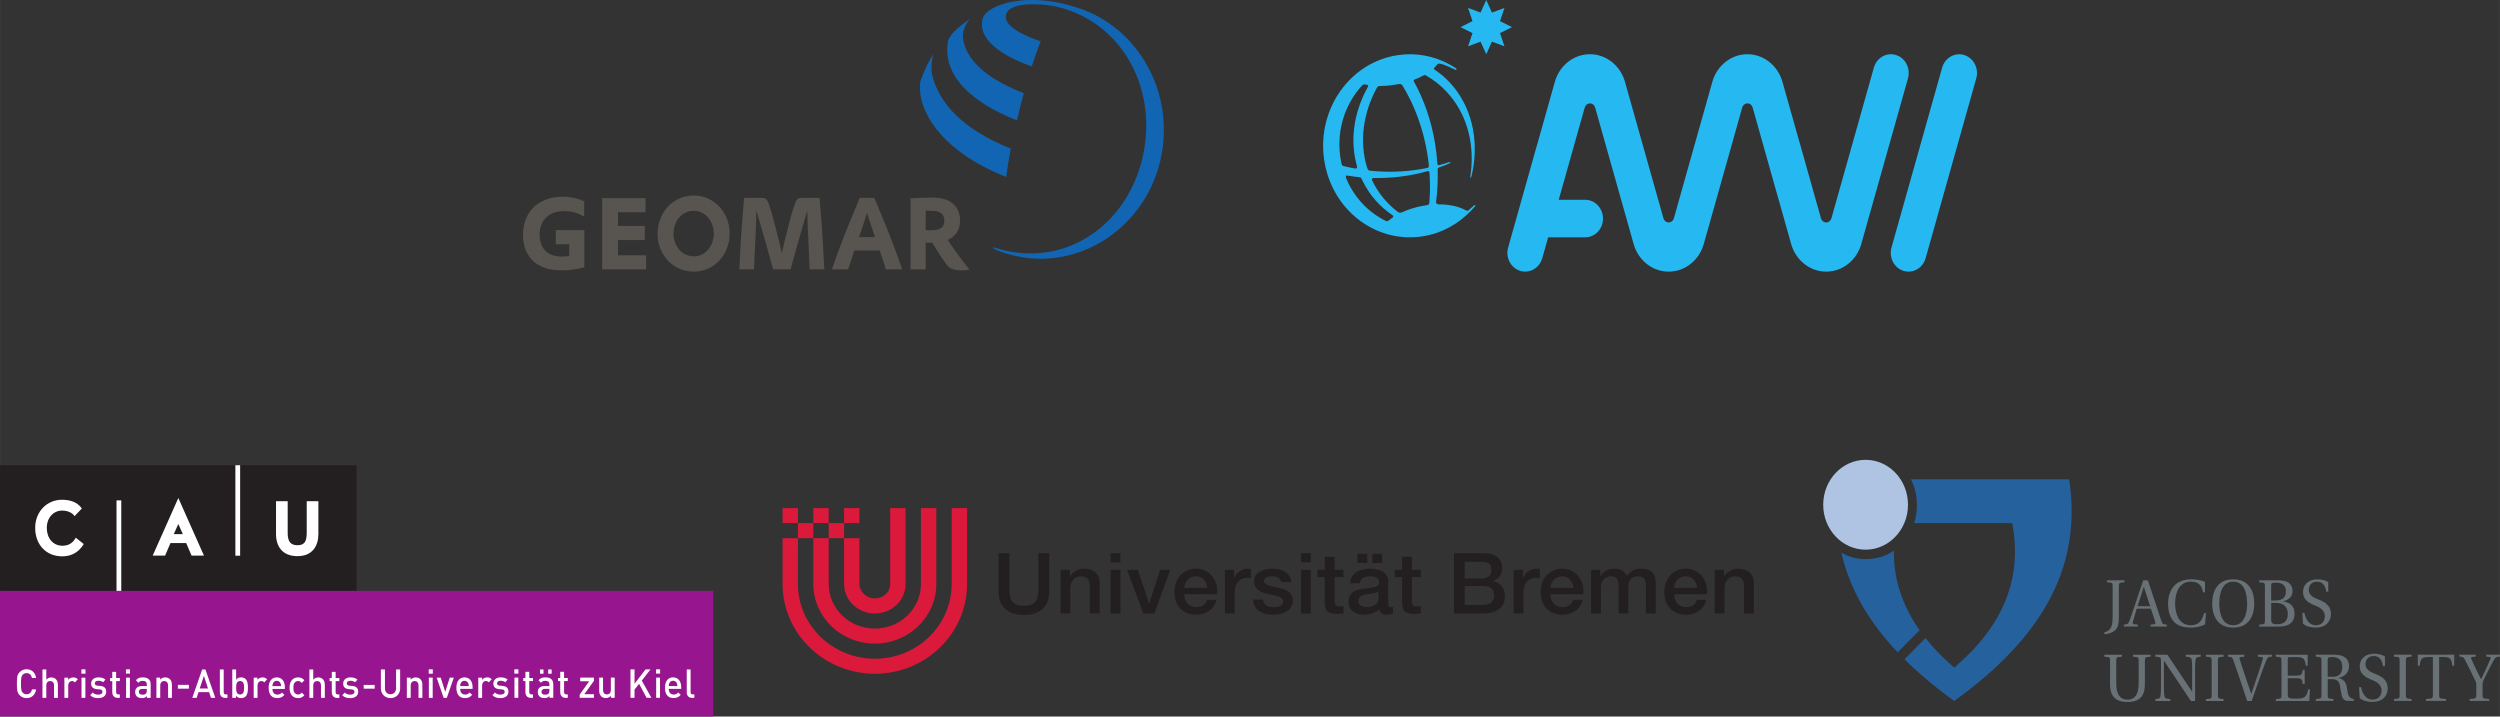 <?xml version="1.0" encoding="UTF-8" standalone="no"?>
<!-- Created with Inkscape (http://www.inkscape.org/) -->

<svg
   xmlns:dc="http://purl.org/dc/elements/1.1/"
   xmlns:cc="http://creativecommons.org/ns#"
   xmlns:rdf="http://www.w3.org/1999/02/22-rdf-syntax-ns#"
   xmlns:svg="http://www.w3.org/2000/svg"
   xmlns="http://www.w3.org/2000/svg"
   xmlns:sodipodi="http://sodipodi.sourceforge.net/DTD/sodipodi-0.dtd"
   xmlns:inkscape="http://www.inkscape.org/namespaces/inkscape"
   width="62.667mm"
   height="17.962mm"
   viewBox="0 0 222.048 63.646"
   id="svg5270"
   version="1.1"
   inkscape:version="0.91 r13725"
   sodipodi:docname="Logo.svg">
  <rect x="0" y="0" width="222.048" height="63.646" fill="#333333" stroke="none"/>
  <defs
     id="defs5272">
    <clipPath
       clipPathUnits="userSpaceOnUse"
       id="clipPath168">
      <path
         d="m 533.156,783.504 48.088,0 0,17.208 -48.088,0 0,-17.208 z"
         id="path170"
         inkscape:connector-curvature="0" />
    </clipPath>
    <clipPath
       clipPathUnits="userSpaceOnUse"
       id="clipPath150">
      <path
         d="m 403.606,782.468 50.681,0 0,17.861 -50.681,0 0,-17.861 z"
         id="path152"
         inkscape:connector-curvature="0" />
    </clipPath>
    <clipPath
       clipPathUnits="userSpaceOnUse"
       id="clipPath136">
      <path
         d="m 0,0 595.276,0 0,841.89 L 0,841.89 0,0 Z"
         id="path138"
         inkscape:connector-curvature="0" />
    </clipPath>
    <clipPath
       clipPathUnits="userSpaceOnUse"
       id="clipPath78">
      <path
         d="m 459.211,785.512 69.02,0 0,11.775 -69.02,0 0,-11.775 z"
         id="path80"
         inkscape:connector-curvature="0" />
    </clipPath>
    <clipPath
       clipPathUnits="userSpaceOnUse"
       id="clipPath52">
      <path
         d="m 440.768,814.084 45.539,0 0,19.301 -45.539,0 0,-19.301 z"
         id="path54"
         inkscape:connector-curvature="0" />
    </clipPath>
    <clipPath
       clipPathUnits="userSpaceOnUse"
       id="clipPath42">
      <path
         d="m 497.622,814.084 46.461,0 0,19.301 -46.461,0 0,-19.301 z"
         id="path44"
         inkscape:connector-curvature="0" />
    </clipPath>
  </defs>
  <sodipodi:namedview
     id="base"
     pagecolor="#ffffff"
     bordercolor="#666666"
     borderopacity="1.0"
     inkscape:pageopacity="0.0"
     inkscape:pageshadow="2"
     inkscape:zoom="3.5442869"
     inkscape:cx="111.02374"
     inkscape:cy="31.822997"
     inkscape:document-units="px"
     inkscape:current-layer="layer1"
     showgrid="false"
     fit-margin-top="0"
     fit-margin-left="0"
     fit-margin-right="0"
     fit-margin-bottom="0"
     inkscape:window-width="1280"
     inkscape:window-height="751"
     inkscape:window-x="0"
     inkscape:window-y="0"
     inkscape:window-maximized="1" />
  <g
     inkscape:label="Layer 1"
     inkscape:groupmode="layer"
     id="layer1"
     transform="translate(402.452,-400.539)">
    <g
       transform="matrix(1.25,0,0,-1.25,-906.96,1442.271)"
       id="g38">
      <g
         id="g40"
         clip-path="url(#clipPath42)">
        <path
           d="m 543.179,829.475 c -0.669,0.21 -1.373,-0.193 -1.572,-0.899 l -3.6,-12.784 2e-4,0 c -0.195,-0.704 0.186,-1.443 0.853,-1.652 0.667,-0.209 1.368,0.19 1.57,0.892 l 2e-4,0 3.6,12.784 c 0.199,0.706 -0.182,1.449 -0.852,1.659 m -3.998,-1.65 c 0.195,0.705 -0.186,1.443 -0.853,1.652 -0.667,0.209 -1.368,-0.19 -1.57,-0.892 l -4e-4,0 -3.016,-10.705 c -0.044,-0.174 -0.194,-0.302 -0.373,-0.302 -0.179,0 -0.329,0.128 -0.373,0.302 l -1.548,5.492 -0.003,0 -1.181,4.187 c -0.315,1.14 -1.311,1.973 -2.494,1.973 -1.177,0 -2.17,-0.826 -2.49,-1.958 l -2.345,-8.317 0.002,0 -0.388,-1.376 c -0.044,-0.174 -0.194,-0.302 -0.373,-0.302 -0.179,0 -0.329,0.128 -0.373,0.302 l -0.388,1.376 3e-4,0 -0.168,0.595 -0.809,2.87 -6e-4,0 -1.364,4.838 c -0.316,1.14 -1.312,1.973 -2.494,1.973 -1.177,0 -2.17,-0.826 -2.49,-1.958 l -1.276,-4.527 -0.003,0 -2.043,-7.255 3e-4,0 c -0.194,-0.704 0.186,-1.443 0.854,-1.652 0.667,-0.209 1.368,0.19 1.57,0.892 l 3e-4,0 0.42,1.489 2.639,0 0,10e-5 c 0.695,0.004 1.258,0.599 1.258,1.333 0,0.735 -0.563,1.33 -1.258,1.334 l 0,3e-4 -1.888,0 0.019,0.067 3e-4,0 1.826,6.48 c 0.044,0.174 0.194,0.302 0.373,0.302 0.179,0 0.329,-0.128 0.373,-0.302 l 1.826,-6.48 10e-4,0 0.906,-3.213 c 0.32,-1.133 1.313,-1.959 2.49,-1.959 1.182,0 2.178,0.833 2.494,1.973 l 2.076,7.363 -10e-4,0 0.653,2.317 c 0.044,0.174 0.194,0.302 0.373,0.302 0.178,0 0.329,-0.128 0.373,-0.302 l 1.826,-6.48 0.003,0 0.906,-3.213 c 0.32,-1.133 1.313,-1.959 2.49,-1.959 1.182,0 2.178,0.833 2.494,1.973 l 3.318,11.767 -5e-4,0 z m -28.14,3.634 -0.85,0.427 0.315,0.936 -0.887,-0.332 -0.405,0.896 -0.405,-0.896 -0.887,0.332 0.315,-0.936 -0.85,-0.427 0.85,-0.427 -0.315,-0.936 0.887,0.332 0.405,-0.897 0.405,0.897 0.887,-0.332 -0.315,0.936 0.85,0.427 z m -3.982,-2.921 c -0.04,0.026 -0.08,0.052 -0.12,0.077 -0.119,0.076 -0.228,0.139 -0.325,0.191 -1.095,0.598 -2.37,0.857 -3.685,0.662 -3.371,-0.5 -5.72,-3.789 -5.246,-7.346 0.474,-3.557 3.591,-6.035 6.962,-5.535 1.387,0.206 2.601,0.884 3.517,1.859 0.074,0.079 0.206,0.208 0.258,0.278 0.071,0.087 -0.023,0.114 -0.094,0.051 -0.05,-0.044 -0.207,-0.182 -0.294,-0.264 -0.051,-0.048 -0.129,-0.134 -0.224,-0.091 -0.008,0.004 -0.174,0.092 -0.254,0.127 -0.093,0.043 -0.179,0.076 -0.278,0.107 -0.415,0.138 -0.908,0.212 -1.445,0.211 -0.102,-10e-5 -0.201,0.06 -0.184,0.191 0.093,0.693 0.134,1.412 0.116,2.148 -0.003,0.141 -0.025,0.239 0.12,0.291 0.122,0.044 0.243,0.089 0.363,0.136 0.183,0.072 0.423,0.155 0.426,0.223 0.002,0.051 -0.094,0.009 -0.45,-0.1 -0.117,-0.036 -0.234,-0.07 -0.351,-0.102 -0.086,-0.024 -0.125,0.018 -0.132,0.124 -0.031,0.481 -0.087,0.968 -0.169,1.458 -0.269,1.611 -0.791,3.085 -1.493,4.355 -0.03,0.055 -0.043,0.11 0.042,0.142 0.223,0.086 0.432,0.181 0.624,0.286 0.113,0.062 0.136,0.034 0.214,-0.011 0.525,-0.299 1.014,-0.681 1.448,-1.148 1.385,-1.487 1.95,-3.529 1.731,-5.58 -0.031,-0.287 -0.073,-0.527 -0.031,-0.536 0.048,-0.01 0.112,0.341 0.146,0.517 0.437,2.273 -0.089,4.61 -1.628,6.263 -0.306,0.329 -0.64,0.614 -0.994,0.858 -0.096,0.066 -0.206,0.094 -0.069,0.233 0.019,0.019 0.037,0.038 0.055,0.058 0.019,0.018 0.045,0.045 0.079,0.088 0,0 4e-4,9e-4 7e-4,0.001 0.011,0.013 0.022,0.025 0.032,0.038 0.027,0.028 0.067,0.062 0.112,0.067 0.074,0.007 0.266,-0.022 0.675,-0.205 0.41,-0.184 0.504,-0.241 0.554,-0.241 0.036,0 0.055,0.077 -0.009,0.119 m -4.163,-10.184 c -0.729,0.564 -1.337,1.289 -1.769,2.165 -0.004,0.009 -0.008,0.017 -0.013,0.026 -0.064,0.131 -3e-4,0.196 0.123,0.193 1.303,-0.024 2.564,0.143 3.751,0.472 0.13,0.037 0.186,0.029 0.196,-0.118 0.047,-0.689 0.043,-1.365 -0.007,-2.022 -0.014,-0.185 -0.026,-0.242 -0.197,-0.266 -0.096,-0.014 -0.193,-0.029 -0.291,-0.047 -0.511,-0.095 -0.987,-0.245 -1.407,-0.435 -0.161,-0.072 -0.238,-0.082 -0.386,0.033 m -3.559,2.555 c 0.194,-0.032 0.39,-0.061 0.588,-0.084 0.072,-0.008 0.144,-0.016 0.216,-0.022 0.177,-0.016 0.174,-0.035 0.265,-0.226 0.008,-0.018 0.017,-0.035 0.025,-0.052 0.5,-1.024 1.24,-1.844 2.132,-2.44 0.061,-0.041 0.056,-0.122 -0.007,-0.164 -0.099,-0.067 -0.193,-0.137 -0.28,-0.209 -0.081,-0.066 -0.134,-0.058 -0.23,-0.01 -1.216,0.604 -2.211,1.653 -2.772,2.979 -0.069,0.164 -0.042,0.245 0.063,0.228 m 1.379,6.135 c -0.906,-1.693 -1.191,-3.623 -0.706,-5.398 0.05,-0.183 0.024,-0.265 -0.155,-0.231 -0.248,0.046 -0.493,0.1 -0.735,0.16 -0.151,0.037 -0.159,0.029 -0.213,0.293 -0.029,0.139 -0.053,0.281 -0.072,0.424 -0.255,1.913 0.377,3.74 1.563,5.023 0.03,0.033 0.086,0.09 0.203,0.069 0.065,-0.012 0.131,-0.025 0.198,-0.039 0.081,-0.017 -0.031,-0.204 -0.083,-0.301 m 4.306,-4.551 c 0.046,-0.276 0.081,-0.551 0.11,-0.824 0.016,-0.15 0,-0.198 -0.153,-0.229 -1.136,-0.228 -2.329,-0.312 -3.554,-0.227 -0.151,0.01 -0.301,0.023 -0.45,0.039 -0.131,0.013 -0.179,0.06 -0.239,0.259 -0.551,1.836 -0.264,3.851 0.691,5.606 0.027,0.049 0.065,0.157 0.274,0.158 0.385,0.003 0.794,0.042 1.214,0.12 0.016,0.003 0.032,0.006 0.047,0.009 0.179,0.035 0.243,-0.003 0.325,-0.137 0.825,-1.36 1.436,-2.982 1.735,-4.774"
           style="fill:#26b9f1;fill-opacity:1;fill-rule:nonzero;stroke:none"
           id="path46"
           inkscape:connector-curvature="0" />
      </g>
    </g>
    <g
       transform="matrix(1.25,0,0,-1.25,-906.96,1442.271)"
       id="g48">
      <g
         id="g50"
         clip-path="url(#clipPath52)">
        <path
           d="m 480.011,832.886 c -3.357,1.095 -6.355,0.206 -6.596,-0.873 -0.382,-1.722 2.082,-2.846 3.502,-3.345 0.212,0.659 0.427,1.258 0.638,1.783 -1.02,0.339 -2.7,1.038 -2.459,1.914 0.223,0.825 2.107,0.817 3.42,0.585 0.104,-0.024 0.21,-0.045 0.314,-0.072 4.564,-1.153 7.064,-5.862 5.968,-10.657 -1.098,-4.797 -5.376,-7.749 -9.94,-6.596 -0.197,0.051 -0.63,0.184 -0.653,0.192 -0.002,-0.016 -0.01,-0.086 0.02,-0.11 0.445,-0.2 0.711,-0.307 1.343,-0.462 4.647,-1.161 9.381,1.901 10.497,6.775 1.09,4.762 -1.609,9.546 -6.054,10.865"
           style="fill:#1165b2;fill-opacity:1;fill-rule:nonzero;stroke:none"
           id="path56"
           inkscape:connector-curvature="0" />
        <path
           d="m 475.865,824.837 c 0.154,0.667 0.319,1.313 0.486,1.927 -3.398,1.311 -4.215,2.912 -4.319,3.927 -0.073,0.739 0.493,1.359 0.493,1.359 -0.792,-0.558 -1.483,-1.127 -1.566,-1.634 -0.491,-3.033 2.96,-4.832 4.905,-5.579"
           style="fill:#1165b2;fill-opacity:1;fill-rule:nonzero;stroke:none"
           id="path58"
           inkscape:connector-curvature="0" />
        <path
           d="m 475.427,822.827 c -3.545,1.42 -5.009,3.257 -5.528,5.011 -0.273,0.926 0.048,1.743 0.048,1.743 -0.627,-0.974 -0.941,-1.981 -0.941,-1.981 -0.058,-0.198 -0.051,-0.985 0.137,-1.551 0.881,-2.693 3.785,-4.397 5.958,-5.232 0.089,0.609 0.197,1.343 0.326,2.01"
           style="fill:#1165b2;fill-opacity:1;fill-rule:nonzero;stroke:none"
           id="path60"
           inkscape:connector-curvature="0" />
        <path
           d="m 451.461,816.789 c 0,-0.862 0.582,-1.618 1.442,-1.618 0.898,0 1.424,0.833 1.424,1.612 0,0.793 -0.526,1.621 -1.429,1.621 -0.885,0 -1.437,-0.779 -1.437,-1.607 l 0,-0.008 z m -1.128,-0.04 c 0,1.665 1.202,2.744 2.56,2.744 1.475,0 2.56,-1.223 2.56,-2.704 0,-1.479 -1.08,-2.704 -2.568,-2.704 -1.495,0 -2.553,1.26 -2.553,2.656 l 0,0.008 z"
           style="fill:#585551;fill-opacity:1;fill-rule:nonzero;stroke:none"
           id="path62"
           inkscape:connector-curvature="0" />
        <path
           d="m 443.098,817.032 2.029,0 0,-2.643 c -0.584,-0.149 -1.07,-0.213 -1.609,-0.213 -0.822,0 -1.437,0.184 -1.92,0.566 -0.541,0.44 -0.83,1.127 -0.83,1.959 0,1.634 1.118,2.707 2.811,2.707 0.539,0 0.994,-0.093 1.536,-0.32 l 0,-1.095 c -0.478,0.278 -0.896,0.392 -1.429,0.392 -1.07,0 -1.738,-0.641 -1.738,-1.671 0,-0.983 0.574,-1.556 1.543,-1.556 0.187,0 0.377,0.011 0.559,0.043 l 0,0.828 -0.951,0 0,1.004 z"
           style="fill:#585551;fill-opacity:1;fill-rule:nonzero;stroke:none"
           id="path64"
           inkscape:connector-curvature="0" />
        <path
           d="m 446.394,819.306 3.079,0 0,-1.001 -1.953,0 0,-0.975 1.9,0 0,-1.001 -1.9,0 0,-1.084 1.993,0 0,-1.001 -3.119,0 0,5.061 z"
           style="fill:#585551;fill-opacity:1;fill-rule:nonzero;stroke:none"
           id="path66"
           inkscape:connector-curvature="0" />
        <path
           d="m 469.38,817.045 c 0.127,-0.027 0.207,-0.027 0.301,-0.027 0.736,0 1.025,0.192 1.025,0.683 0,0.478 -0.296,0.707 -0.89,0.707 -0.093,0 -0.202,0 -0.314,0.011 l -0.121,-0.011 0,-1.364 z m -1.08,2.242 0.109,0.008 c 0.43,0.035 0.944,0.051 1.308,0.051 0.721,0 1.166,-0.101 1.516,-0.366 0.377,-0.27 0.592,-0.732 0.592,-1.257 0,-0.654 -0.276,-1.094 -0.875,-1.388 0.137,-0.211 0.251,-0.382 0.445,-0.654 0.369,-0.523 0.782,-1.065 1.045,-1.38 l 0.061,-0.069 c 0,0 -1.179,-0.259 -1.604,0.312 -0.44,0.59 -0.696,1.009 -0.984,1.5 l -0.056,0.093 -0.175,0 c -0.045,0 -0.121,0 -0.207,0.005 l -0.094,0 0,-1.898 -1.08,0 0,5.043 z"
           style="fill:#585551;fill-opacity:1;fill-rule:nonzero;stroke:none"
           id="path68"
           inkscape:connector-curvature="0" />
        <path
           d="m 462.163,814.498 c -0.035,0.753 -0.053,1.137 -0.089,1.719 -0.02,0.307 -0.04,0.627 -0.068,0.961 -0.021,0.342 -0.033,0.526 -0.053,0.74 l -0.101,1.217 -0.02,0.192 -1.219,0 c -0.326,0 -0.412,-0.08 -0.569,-0.534 -0.212,-0.611 -0.536,-1.938 -0.67,-2.477 l -0.215,-0.94 -0.215,0.94 c -0.137,0.539 -0.46,1.866 -0.675,2.477 -0.154,0.454 -0.243,0.534 -0.567,0.534 l -1.219,0 -0.02,-0.192 -0.101,-1.217 c -0.02,-0.214 -0.033,-0.398 -0.053,-0.74 -0.028,-0.334 -0.048,-0.654 -0.068,-0.961 -0.033,-0.582 -0.053,-0.966 -0.086,-1.719 l -0.015,-0.251 1.045,0 0.008,0.131 c 0.02,0.614 0.04,1.124 0.089,2.039 0.045,0.975 0.058,1.42 0.058,1.786 0,0.141 0.005,0.197 0.005,0.235 0.048,-0.157 0.096,-0.304 0.137,-0.462 0.04,-0.152 0.093,-0.337 0.109,-0.385 l 0.202,-0.683 c 0.081,-0.277 0.167,-0.582 0.324,-1.132 0.134,-0.475 0.263,-0.953 0.364,-1.321 l 0.053,-0.208 0.625,0 0.002,0 0.625,0 0.053,0.208 c 0.104,0.368 0.23,0.846 0.364,1.321 0.157,0.55 0.243,0.854 0.324,1.132 l 0.202,0.683 c 0.015,0.048 0.068,0.232 0.106,0.385 0.043,0.158 0.091,0.304 0.139,0.462 0,-0.037 0.003,-0.093 0.003,-0.235 0,-0.366 0.013,-0.812 0.063,-1.786 0.046,-0.915 0.066,-1.425 0.086,-2.039 l 0.008,-0.131 1.045,0 -0.013,0.251 z"
           style="fill:#585551;fill-opacity:1;fill-rule:nonzero;stroke:none"
           id="path70"
           inkscape:connector-curvature="0" />
        <path
           d="m 465.214,816.535 0,0 -0.567,0 0.068,0.206 c 0,0 0.402,1.172 0.498,1.53 0.096,-0.358 0.501,-1.53 0.501,-1.53 l 0.066,-0.206 -0.567,0 z m 2.418,-2.077 c -0.215,0.657 -0.526,1.479 -0.9,2.446 -0.17,0.414 -0.319,0.79 -0.466,1.14 -0.048,0.12 -0.096,0.241 -0.276,0.66 l -0.096,0.23 -0.093,0.219 -0.076,0.171 -0.511,0 -0.511,0 -0.076,-0.171 -0.093,-0.219 -0.094,-0.23 c -0.182,-0.419 -0.23,-0.539 -0.276,-0.66 -0.149,-0.35 -0.298,-0.726 -0.466,-1.14 -0.377,-0.967 -0.688,-1.789 -0.903,-2.446 l -0.073,-0.213 1.159,0 0.033,0.128 c 0.106,0.334 0.215,0.654 0.357,1.086 l 0.041,0.131 0.903,0 0.903,0 0.041,-0.131 c 0.141,-0.432 0.25,-0.753 0.359,-1.086 l 0.033,-0.128 1.156,0 -0.074,0.213 z"
           style="fill:#585551;fill-opacity:1;fill-rule:nonzero;stroke:none"
           id="path72"
           inkscape:connector-curvature="0" />
      </g>
    </g>
    <g
       transform="matrix(1.25,0,0,-1.25,-906.96,1442.271)"
       id="g74">
      <g
         id="g76"
         clip-path="url(#clipPath78)">
        <path
           d="m 474.563,794.076 0.766,0 0,-2.497 c 0,-0.576 0.037,-1.243 1.03,-1.243 0.993,0 1.03,0.666 1.03,1.243 l 0,2.497 0.766,0 0,-2.744 c 0,-1.099 -0.717,-1.645 -1.795,-1.645 -1.079,0 -1.796,0.546 -1.796,1.645 l 0,2.744 z"
           style="fill:#231f20;fill-opacity:1;fill-rule:nonzero;stroke:none"
           id="path82"
           inkscape:connector-curvature="0" />
        <path
           d="m 478.963,792.893 0.662,0 0,-0.456 0.012,-0.012 c 0.208,0.342 0.57,0.552 0.987,0.552 0.686,0 1.121,-0.36 1.121,-1.057 l 0,-2.131 -0.699,0 0,1.951 c -0.012,0.486 -0.208,0.696 -0.619,0.696 -0.466,0 -0.766,-0.36 -0.766,-0.817 l 0,-1.831 -0.699,0 0,3.104 z"
           style="fill:#231f20;fill-opacity:1;fill-rule:nonzero;stroke:none"
           id="path84"
           inkscape:connector-curvature="0" />
        <path
           d="m 482.523,792.893 0.699,0 0,-3.104 -0.699,0 0,3.104 z m 0,1.183 0.699,0 0,-0.648 -0.699,0 0,0.648 z"
           style="fill:#231f20;fill-opacity:1;fill-rule:nonzero;stroke:none"
           id="path86"
           inkscape:connector-curvature="0" />
        <path
           d="m 483.693,792.893 0.76,0 0.803,-2.383 0.012,0 0.772,2.383 0.723,0 -1.134,-3.104 -0.784,0 -1.152,3.104 z"
           style="fill:#231f20;fill-opacity:1;fill-rule:nonzero;stroke:none"
           id="path88"
           inkscape:connector-curvature="0" />
        <path
           d="m 487.756,791.615 c 0.018,0.462 0.349,0.822 0.833,0.822 0.472,0 0.772,-0.39 0.797,-0.822 l -1.63,0 z m 2.329,-0.45 c 0.116,0.93 -0.496,1.813 -1.495,1.813 -0.944,0 -1.532,-0.756 -1.532,-1.639 0,-0.955 0.558,-1.633 1.55,-1.633 0.693,0 1.281,0.378 1.434,1.057 l -0.662,0 c -0.123,-0.342 -0.368,-0.516 -0.772,-0.516 -0.582,0 -0.852,0.432 -0.852,0.918 l 2.329,0 z"
           style="fill:#231f20;fill-opacity:1;fill-rule:nonzero;stroke:none"
           id="path90"
           inkscape:connector-curvature="0" />
        <path
           d="m 490.642,792.893 0.656,0 0,-0.6 0.012,0 c 0.08,0.33 0.496,0.684 0.925,0.684 0.159,0 0.202,-0.012 0.263,-0.018 l 0,-0.66 c -0.098,0.012 -0.202,0.03 -0.3,0.03 -0.478,0 -0.858,-0.378 -0.858,-1.062 l 0,-1.477 -0.699,0 0,3.104 z"
           style="fill:#231f20;fill-opacity:1;fill-rule:nonzero;stroke:none"
           id="path92"
           inkscape:connector-curvature="0" />
        <path
           d="m 493.351,790.786 c 0.037,-0.396 0.343,-0.54 0.717,-0.54 0.264,0 0.723,0.054 0.705,0.408 -0.018,0.36 -0.527,0.402 -1.036,0.516 -0.515,0.108 -1.017,0.288 -1.017,0.918 0,0.678 0.748,0.888 1.324,0.888 0.649,0 1.238,-0.264 1.324,-0.954 l -0.729,0 c -0.061,0.324 -0.337,0.414 -0.643,0.414 -0.202,0 -0.576,-0.048 -0.576,-0.318 0,-0.336 0.515,-0.384 1.029,-0.498 0.509,-0.114 1.023,-0.294 1.023,-0.906 0,-0.739 -0.76,-1.009 -1.416,-1.009 -0.796,0 -1.391,0.348 -1.403,1.081 l 0.699,0 z"
           style="fill:#231f20;fill-opacity:1;fill-rule:nonzero;stroke:none"
           id="path94"
           inkscape:connector-curvature="0" />
        <path
           d="m 496.047,792.893 0.699,0 0,-3.104 -0.699,0 0,3.104 z m 0,1.183 0.699,0 0,-0.648 -0.699,0 0,0.648 z"
           style="fill:#231f20;fill-opacity:1;fill-rule:nonzero;stroke:none"
           id="path96"
           inkscape:connector-curvature="0" />
        <path
           d="m 497.212,792.893 0.527,0 0,0.93 0.699,0 0,-0.93 0.631,0 0,-0.51 -0.631,0 0,-1.657 c 0,-0.282 0.025,-0.426 0.337,-0.426 0.098,0 0.196,0 0.294,0.024 l 0,-0.528 c -0.153,-0.012 -0.3,-0.036 -0.454,-0.036 -0.729,0 -0.864,0.276 -0.876,0.792 l 0,1.831 -0.527,0 0,0.51 z"
           style="fill:#231f20;fill-opacity:1;fill-rule:nonzero;stroke:none"
           id="path98"
           inkscape:connector-curvature="0" />
        <path
           d="m 501.55,790.834 c 0,-0.432 -0.478,-0.588 -0.784,-0.588 -0.245,0 -0.643,0.09 -0.643,0.396 0,0.36 0.27,0.468 0.57,0.516 0.306,0.054 0.643,0.048 0.858,0.186 l 0,-0.51 z m -0.435,2.551 0.699,0 0,0.648 -0.699,0 0,-0.648 z m -0.355,0.648 -0.699,0 0,-0.648 0.699,0 0,0.648 z m 1.489,-1.957 c 0,0.654 -0.649,0.9 -1.268,0.9 -0.699,0 -1.391,-0.234 -1.44,-1.033 l 0.699,0 c 0.031,0.336 0.306,0.492 0.699,0.492 0.282,0 0.656,-0.066 0.656,-0.42 0,-0.402 -0.447,-0.348 -0.95,-0.438 -0.588,-0.066 -1.22,-0.192 -1.22,-0.967 0,-0.606 0.515,-0.906 1.085,-0.906 0.374,0 0.821,0.114 1.097,0.378 0.055,-0.282 0.257,-0.378 0.539,-0.378 0.117,0 0.337,0.042 0.441,0.078 l 0,0.474 c -0.073,-0.012 -0.129,-0.012 -0.172,-0.012 -0.129,0 -0.166,0.066 -0.166,0.234 l 0,1.597 z"
           style="fill:#231f20;fill-opacity:1;fill-rule:nonzero;stroke:none"
           id="path100"
           inkscape:connector-curvature="0" />
        <path
           d="m 502.708,792.893 0.527,0 0,0.93 0.699,0 0,-0.93 0.631,0 0,-0.51 -0.631,0 0,-1.657 c 0,-0.282 0.024,-0.426 0.337,-0.426 0.098,0 0.196,0 0.294,0.024 l 0,-0.528 c -0.153,-0.012 -0.3,-0.036 -0.454,-0.036 -0.729,0 -0.864,0.276 -0.876,0.792 l 0,1.831 -0.527,0 0,0.51 z"
           style="fill:#231f20;fill-opacity:1;fill-rule:nonzero;stroke:none"
           id="path102"
           inkscape:connector-curvature="0" />
        <path
           d="m 507.684,791.741 1.354,0 c 0.466,0 0.735,-0.24 0.735,-0.66 0,-0.432 -0.27,-0.678 -0.735,-0.678 l -1.354,0 0,1.339 z m -0.766,-1.951 2.01,0 c 1.134,0 1.612,0.522 1.612,1.195 0,0.582 -0.288,0.991 -0.821,1.105 l 0,0.012 c 0.398,0.168 0.625,0.48 0.625,0.912 0,0.714 -0.515,1.062 -1.299,1.062 l -2.126,0 0,-4.286 z m 0.766,3.674 1.25,0 c 0.417,0 0.643,-0.156 0.643,-0.588 0,-0.384 -0.276,-0.594 -0.643,-0.594 l -1.25,0 0,1.183 z"
           style="fill:#231f20;fill-opacity:1;fill-rule:nonzero;stroke:none"
           id="path104"
           inkscape:connector-curvature="0" />
        <path
           d="m 511.158,792.893 0.656,0 0,-0.6 0.012,0 c 0.08,0.33 0.496,0.684 0.925,0.684 0.159,0 0.202,-0.012 0.264,-0.018 l 0,-0.66 c -0.098,0.012 -0.202,0.03 -0.3,0.03 -0.478,0 -0.858,-0.378 -0.858,-1.062 l 0,-1.477 -0.699,0 0,3.104 z"
           style="fill:#231f20;fill-opacity:1;fill-rule:nonzero;stroke:none"
           id="path106"
           inkscape:connector-curvature="0" />
        <path
           d="m 513.776,791.615 c 0.018,0.462 0.349,0.822 0.833,0.822 0.472,0 0.772,-0.39 0.797,-0.822 l -1.63,0 z m 2.329,-0.45 c 0.117,0.93 -0.496,1.813 -1.495,1.813 -0.944,0 -1.532,-0.756 -1.532,-1.639 0,-0.955 0.558,-1.633 1.55,-1.633 0.693,0 1.281,0.378 1.434,1.057 l -0.662,0 c -0.122,-0.342 -0.368,-0.516 -0.772,-0.516 -0.582,0 -0.852,0.432 -0.852,0.918 l 2.329,0 z"
           style="fill:#231f20;fill-opacity:1;fill-rule:nonzero;stroke:none"
           id="path108"
           inkscape:connector-curvature="0" />
        <path
           d="m 516.662,792.893 0.662,0 0,-0.432 0.018,0 c 0.208,0.306 0.472,0.516 0.974,0.516 0.386,0 0.748,-0.162 0.889,-0.516 0.233,0.318 0.533,0.516 0.993,0.516 0.668,0 1.06,-0.288 1.06,-1.045 l 0,-2.143 -0.699,0 0,1.813 c 0,0.492 -0.031,0.835 -0.576,0.835 -0.472,0 -0.674,-0.306 -0.674,-0.829 l 0,-1.819 -0.699,0 0,1.993 c 0,0.426 -0.135,0.654 -0.558,0.654 -0.361,0 -0.693,-0.288 -0.693,-0.804 l 0,-1.843 -0.699,0 0,3.104 z"
           style="fill:#231f20;fill-opacity:1;fill-rule:nonzero;stroke:none"
           id="path110"
           inkscape:connector-curvature="0" />
        <path
           d="m 522.563,791.615 c 0.018,0.462 0.349,0.822 0.833,0.822 0.472,0 0.772,-0.39 0.797,-0.822 l -1.63,0 z m 2.329,-0.45 c 0.116,0.93 -0.496,1.813 -1.495,1.813 -0.944,0 -1.532,-0.756 -1.532,-1.639 0,-0.955 0.557,-1.633 1.55,-1.633 0.693,0 1.281,0.378 1.434,1.057 l -0.662,0 c -0.123,-0.342 -0.368,-0.516 -0.772,-0.516 -0.582,0 -0.852,0.432 -0.852,0.918 l 2.329,0 z"
           style="fill:#231f20;fill-opacity:1;fill-rule:nonzero;stroke:none"
           id="path112"
           inkscape:connector-curvature="0" />
        <path
           d="m 525.449,792.893 0.662,0 0,-0.456 0.012,-0.012 c 0.208,0.342 0.57,0.552 0.987,0.552 0.686,0 1.121,-0.36 1.121,-1.057 l 0,-2.131 -0.699,0 0,1.951 c -0.012,0.486 -0.208,0.696 -0.619,0.696 -0.466,0 -0.766,-0.36 -0.766,-0.817 l 0,-1.831 -0.699,0 0,3.104 z"
           style="fill:#231f20;fill-opacity:1;fill-rule:nonzero;stroke:none"
           id="path114"
           inkscape:connector-curvature="0" />
        <path
           d="m 463.582,791.9 c -10e-4,-1.181 0.993,-2.107 2.186,-2.107 1.203,0 2.184,0.927 2.184,2.107 l 0,5.386 -1.093,0 0,-5.386 c 0,-0.59 -0.489,-1.038 -1.092,-1.038 -0.584,0 -1.093,0.465 -1.094,1.038 l 0,3.241 -1.093,0 0,-3.241 z"
           style="fill:#da193b;fill-opacity:1;fill-rule:nonzero;stroke:none"
           id="path116"
           inkscape:connector-curvature="0" />
        <path
           d="m 459.212,796.216 1.093,0 0,1.07 -1.093,0 0,-1.07 z"
           style="fill:#da193b;fill-opacity:1;fill-rule:nonzero;stroke:none"
           id="path118"
           inkscape:connector-curvature="0" />
        <path
           d="m 460.304,795.145 1.093,0 0,1.07 -1.093,0 0,-1.07 z"
           style="fill:#da193b;fill-opacity:1;fill-rule:nonzero;stroke:none"
           id="path120"
           inkscape:connector-curvature="0" />
        <path
           d="m 461.397,796.216 1.093,0 0,1.07 -1.093,0 0,-1.07 z"
           style="fill:#da193b;fill-opacity:1;fill-rule:nonzero;stroke:none"
           id="path122"
           inkscape:connector-curvature="0" />
        <path
           d="m 463.582,796.216 1.093,0 0,1.07 -1.093,0 0,-1.07 z"
           style="fill:#da193b;fill-opacity:1;fill-rule:nonzero;stroke:none"
           id="path124"
           inkscape:connector-curvature="0" />
        <path
           d="m 462.49,795.145 1.093,0 0,1.07 -1.093,0 0,-1.07 z"
           style="fill:#da193b;fill-opacity:1;fill-rule:nonzero;stroke:none"
           id="path126"
           inkscape:connector-curvature="0" />
        <path
           d="m 472.323,797.283 0,-5.383 c 0,-3.534 -2.938,-6.389 -6.55,-6.389 -3.61,0 -6.562,2.854 -6.562,6.389 l 0,3.244 1.093,-0.003 -8e-4,-3.242 c 0,-2.945 2.46,-5.321 5.469,-5.321 3.009,0 5.457,2.376 5.457,5.321 l 0,5.386 1.093,-0.003 z"
           style="fill:#da193b;fill-opacity:1;fill-rule:nonzero;stroke:none"
           id="path128"
           inkscape:connector-curvature="0" />
        <path
           d="m 469.045,797.286 0,-5.386 c 0,-1.769 -1.473,-3.178 -3.279,-3.178 -1.808,0 -3.277,1.408 -3.277,3.178 l 0,3.246 -1.093,0 0,-3.246 c 0,-2.359 1.96,-4.248 4.369,-4.248 2.409,0 4.372,1.889 4.372,4.248 l 0,5.385 -1.093,7e-4 z"
           style="fill:#da193b;fill-opacity:1;fill-rule:nonzero;stroke:none"
           id="path130"
           inkscape:connector-curvature="0" />
      </g>
    </g>
    <g
       transform="matrix(1.25,0,0,-1.25,-906.96,1442.271)"
       id="g132">
      <g
         id="g134"
         clip-path="url(#clipPath136)">
        <path
           d="m 403.606,800.329 25.34,0 0,-9.02 -25.34,0 0,9.02 z"
           style="fill:#231f20;fill-opacity:1;fill-rule:nonzero;stroke:none"
           id="path140"
           inkscape:connector-curvature="0" />
        <path
           d="m 420.33,800.329 0.338,0 0,-6.43 -0.338,0 0,6.43 z"
           style="fill:#ffffff;fill-opacity:1;fill-rule:nonzero;stroke:none"
           id="path142"
           inkscape:connector-curvature="0" />
        <path
           d="m 411.884,797.83 0.338,0 0,-6.52 -0.338,0 0,6.52 z"
           style="fill:#ffffff;fill-opacity:1;fill-rule:nonzero;stroke:none"
           id="path144"
           inkscape:connector-curvature="0" />
      </g>
    </g>
    <g
       transform="matrix(1.25,0,0,-1.25,-906.96,1442.271)"
       id="g146">
      <g
         id="g148"
         clip-path="url(#clipPath150)">
        <path
           d="m 408.013,793.855 c -1.121,0 -1.908,0.822 -1.908,2.022 0,1.15 0.834,1.997 1.899,1.997 0.523,0 1.074,-0.129 1.418,-0.618 l -0.523,-0.548 c -0.137,0.234 -0.476,0.398 -0.886,0.398 -0.575,0 -1.083,-0.473 -1.083,-1.23 0,-0.717 0.424,-1.27 1.121,-1.27 0.202,0 0.664,0.044 0.937,0.572 l 0.566,-0.448 c -0.419,-0.717 -1.041,-0.876 -1.541,-0.876"
           style="fill:#ffffff;fill-opacity:1;fill-rule:nonzero;stroke:none"
           id="path154"
           inkscape:connector-curvature="0" />
        <path
           d="m 424.74,793.868 c -1.079,0 -1.522,0.702 -1.522,1.573 l 0,2.331 0.829,0 0,-2.261 c 0,-0.598 0.198,-0.867 0.697,-0.867 0.495,0 0.655,0.274 0.655,0.867 l 0,2.261 0.829,0 0,-2.331 c 0,-0.826 -0.405,-1.573 -1.488,-1.573"
           style="fill:#ffffff;fill-opacity:1;fill-rule:nonzero;stroke:none"
           id="path156"
           inkscape:connector-curvature="0" />
        <path
           d="m 417.216,793.907 0,0 -0.382,0.891 -1.116,0 -0.382,-0.891 -0.881,0 1.821,4.093 1.821,-4.093 -0.881,0 z m -0.94,2.246 -0.323,-0.722 0.645,0 -0.323,0.722 z"
           style="fill:#ffffff;fill-opacity:1;fill-rule:nonzero;stroke:none"
           id="path158"
           inkscape:connector-curvature="0" />
        <path
           d="m 403.606,791.399 50.68,0 0,-8.931 -50.68,0 0,8.931 z"
           style="fill:#97168f;fill-opacity:1;fill-rule:nonzero;stroke:none"
           id="path160"
           inkscape:connector-curvature="0" />
        <path
           d="m 452.944,783.8 0,0.246 -0.121,0 c -0.11,0 -0.147,0.057 -0.147,0.167 l 0,1.605 -0.273,0 0,-1.622 c 0,-0.213 0.112,-0.397 0.372,-0.397 l 0.169,0 z m -1.207,0.836 -0.611,0 c 0.003,0.088 0.008,0.131 0.035,0.196 0.043,0.108 0.142,0.182 0.271,0.182 0.129,0 0.225,-0.074 0.268,-0.182 0.027,-0.065 0.035,-0.108 0.037,-0.196 m 0.271,-0.201 0,0.128 c 0,0.409 -0.212,0.692 -0.577,0.692 -0.348,0 -0.576,-0.269 -0.576,-0.734 0,-0.547 0.27,-0.737 0.611,-0.737 0.239,0 0.37,0.077 0.51,0.224 l -0.174,0.173 c -0.096,-0.102 -0.177,-0.147 -0.33,-0.147 -0.223,0 -0.346,0.156 -0.346,0.403 l 0.882,0 z m -1.778,-0.635 0.273,0 0,1.438 -0.273,0 0,-1.438 z m -0.008,1.721 0.289,0 0,0.306 -0.289,0 0,-0.306 z m -0.33,-1.721 0,0 -0.684,1.227 0.619,0.791 -0.354,0 -0.78,-1.015 0,1.015 -0.289,0 0,-2.018 0.289,0 0,0.587 0.322,0.408 0.536,-0.995 0.341,0 z m -2.608,0 0,1.437 -0.273,0 0,-0.876 c 0,-0.221 -0.129,-0.32 -0.282,-0.32 -0.153,0 -0.274,0.096 -0.274,0.32 l 0,0.876 -0.273,0 0,-0.919 c 0,-0.161 0.032,-0.298 0.137,-0.405 0.08,-0.082 0.196,-0.13 0.335,-0.13 0.137,0 0.268,0.054 0.362,0.161 l 0,-0.144 0.268,0 z m -1.475,0 0,0.258 -0.681,0 0.681,0.95 0,0.229 -0.976,0 0,-0.258 0.638,0 -0.676,-0.95 0,-0.229 1.014,0 z m -1.86,0 0,0.246 -0.113,0 c -0.102,0 -0.15,0.062 -0.15,0.167 l 0,0.777 0.263,0 0,0.221 -0.263,0 0,0.437 -0.273,0 0,-0.437 -0.155,0 0,-0.221 0.155,0 0,-0.791 c 0,-0.207 0.118,-0.4 0.373,-0.4 l 0.164,0 z m -1.303,0.519 0,0 c 0,-0.102 -0.019,-0.171 -0.059,-0.213 -0.072,-0.074 -0.15,-0.082 -0.255,-0.082 -0.172,0 -0.25,0.074 -0.25,0.204 0,0.131 0.083,0.207 0.244,0.207 l 0.319,0 0,-0.116 z m 0.273,-0.519 0,0.961 c 0,0.326 -0.188,0.493 -0.56,0.493 -0.225,0 -0.359,-0.048 -0.488,-0.206 l 0.18,-0.179 c 0.075,0.102 0.147,0.139 0.298,0.139 0.212,0 0.298,-0.088 0.298,-0.27 l 0,-0.102 -0.36,0 c -0.311,0 -0.469,-0.173 -0.469,-0.414 0,-0.122 0.037,-0.233 0.107,-0.309 0.083,-0.088 0.196,-0.13 0.364,-0.13 0.169,0 0.263,0.042 0.362,0.147 l 0,-0.13 0.268,0 z m -0.941,1.712 0.246,0 0,0.306 -0.246,0 0,-0.306 z m 0.579,0 0.246,0 0,0.306 -0.246,0 0,-0.306 z m -1.081,-1.712 0,0.246 -0.113,0 c -0.102,0 -0.15,0.062 -0.15,0.167 l 0,0.777 0.263,0 0,0.221 -0.263,0 0,0.437 -0.273,0 0,-0.437 -0.155,0 0,-0.221 0.155,0 0,-0.791 c 0,-0.207 0.118,-0.4 0.372,-0.4 l 0.164,0 z m -1.316,0 0.273,0 0,1.438 -0.273,0 0,-1.438 z m -0.008,1.721 0.289,0 0,0.306 -0.289,0 0,-0.306 z m -0.419,-1.282 0,0 c 0,0.255 -0.15,0.383 -0.405,0.406 l -0.215,0.02 c -0.145,0.014 -0.188,0.079 -0.188,0.164 0,0.108 0.083,0.185 0.247,0.185 0.129,0 0.249,-0.028 0.335,-0.105 l 0.172,0.184 c -0.126,0.116 -0.3,0.161 -0.504,0.161 -0.284,0 -0.512,-0.159 -0.512,-0.439 0,-0.252 0.147,-0.374 0.402,-0.397 l 0.218,-0.02 c 0.132,-0.011 0.182,-0.074 0.182,-0.171 0,-0.136 -0.131,-0.199 -0.297,-0.199 -0.134,0 -0.282,0.031 -0.392,0.15 l -0.18,-0.19 c 0.161,-0.167 0.348,-0.207 0.571,-0.207 0.325,0 0.565,0.156 0.565,0.456 m -1.188,0.879 0,0 c -0.094,0.099 -0.193,0.136 -0.325,0.136 -0.153,0 -0.292,-0.071 -0.362,-0.173 l 0,0.156 -0.268,0 0,-1.437 0.273,0 0,0.873 c 0,0.199 0.123,0.323 0.271,0.323 0.094,0 0.142,-0.031 0.204,-0.097 l 0.206,0.218 z m -1.628,-0.482 -0.612,0 c 0.003,0.088 0.008,0.131 0.035,0.196 0.043,0.108 0.142,0.182 0.271,0.182 0.129,0 0.225,-0.074 0.268,-0.182 0.027,-0.065 0.035,-0.108 0.037,-0.196 m 0.271,-0.201 0,0.128 c 0,0.409 -0.212,0.692 -0.576,0.692 -0.349,0 -0.576,-0.269 -0.576,-0.734 0,-0.547 0.27,-0.737 0.611,-0.737 0.239,0 0.37,0.077 0.51,0.224 l -0.174,0.173 c -0.096,-0.102 -0.177,-0.147 -0.33,-0.147 -0.223,0 -0.346,0.156 -0.346,0.403 l 0.882,0 z m -1.335,0.802 -0.289,0 -0.319,-1.012 -0.322,1.012 -0.29,0 0.499,-1.437 0.223,0 0.499,1.437 z m -1.773,-1.437 0.273,0 0,1.438 -0.273,0 0,-1.438 z m -0.008,1.721 0.289,0 0,0.306 -0.289,0 0,-0.306 z m -0.453,-1.721 0,0.918 c 0,0.162 -0.032,0.298 -0.137,0.405 -0.08,0.082 -0.195,0.131 -0.335,0.131 -0.137,0 -0.268,-0.054 -0.362,-0.162 l 0,0.145 -0.268,0 0,-1.437 0.273,0 0,0.876 c 0,0.221 0.129,0.321 0.281,0.321 0.153,0 0.274,-0.097 0.274,-0.321 l 0,-0.876 0.273,0 z m -1.579,0.68 0,1.338 -0.289,0 0,-1.324 c 0,-0.269 -0.158,-0.437 -0.397,-0.437 -0.239,0 -0.394,0.167 -0.394,0.437 l 0,1.324 -0.289,0 0,-1.338 c 0,-0.416 0.295,-0.697 0.684,-0.697 0.389,0 0.687,0.281 0.687,0.697 m -2.593,-0.028 0.783,0 0,0.269 -0.783,0 0,-0.269 z m -0.389,-0.213 0,0 c 0,0.255 -0.15,0.383 -0.405,0.406 l -0.215,0.02 c -0.145,0.014 -0.188,0.079 -0.188,0.164 0,0.108 0.083,0.185 0.247,0.185 0.129,0 0.25,-0.028 0.336,-0.105 l 0.172,0.184 c -0.126,0.116 -0.3,0.161 -0.504,0.161 -0.284,0 -0.512,-0.159 -0.512,-0.439 0,-0.252 0.147,-0.374 0.402,-0.397 l 0.217,-0.02 c 0.131,-0.011 0.182,-0.074 0.182,-0.171 0,-0.136 -0.131,-0.199 -0.298,-0.199 -0.134,0 -0.281,0.031 -0.392,0.15 l -0.179,-0.19 c 0.161,-0.167 0.348,-0.207 0.571,-0.207 0.325,0 0.566,0.156 0.566,0.456 m -1.341,-0.439 0,0.246 -0.113,0 c -0.102,0 -0.15,0.062 -0.15,0.167 l 0,0.777 0.263,0 0,0.221 -0.263,0 0,0.437 -0.273,0 0,-0.437 -0.155,0 0,-0.221 0.155,0 0,-0.791 c 0,-0.207 0.118,-0.4 0.372,-0.4 l 0.164,0 z m -1.03,0 0,0.927 c 0,0.312 -0.169,0.527 -0.472,0.527 -0.134,0 -0.258,-0.054 -0.352,-0.162 l 0,0.726 -0.273,0 0,-2.018 0.273,0 0,0.882 c 0,0.215 0.123,0.315 0.276,0.315 0.153,0 0.274,-0.097 0.274,-0.315 l 0,-0.882 0.273,0 z m -1.454,0.187 0,0 -0.188,0.19 c -0.086,-0.099 -0.153,-0.136 -0.26,-0.136 -0.104,0 -0.193,0.045 -0.252,0.128 -0.059,0.079 -0.08,0.184 -0.08,0.351 0,0.167 0.021,0.27 0.08,0.349 0.059,0.082 0.148,0.128 0.252,0.128 0.107,0 0.174,-0.037 0.26,-0.136 l 0.188,0.193 c -0.129,0.144 -0.26,0.201 -0.448,0.201 -0.306,0 -0.606,-0.195 -0.606,-0.734 0,-0.539 0.3,-0.737 0.606,-0.737 0.188,0 0.319,0.06 0.448,0.204 m -1.657,0.649 -0.612,0 c 0.003,0.088 0.008,0.131 0.035,0.196 0.043,0.108 0.142,0.182 0.271,0.182 0.129,0 0.225,-0.074 0.268,-0.182 0.027,-0.065 0.035,-0.108 0.038,-0.196 m 0.271,-0.201 0,0.128 c 0,0.409 -0.212,0.692 -0.577,0.692 -0.349,0 -0.576,-0.269 -0.576,-0.734 0,-0.547 0.27,-0.737 0.611,-0.737 0.239,0 0.37,0.077 0.509,0.224 l -0.174,0.173 c -0.097,-0.102 -0.177,-0.147 -0.33,-0.147 -0.223,0 -0.346,0.156 -0.346,0.403 l 0.882,0 z m -1.26,0.683 0,0 c -0.094,0.099 -0.193,0.136 -0.325,0.136 -0.153,0 -0.292,-0.071 -0.362,-0.173 l 0,0.156 -0.268,0 0,-1.437 0.273,0 0,0.873 c 0,0.199 0.123,0.323 0.271,0.323 0.094,0 0.142,-0.031 0.204,-0.097 l 0.206,0.218 z m -1.638,-0.598 0,0 c 0,-0.255 -0.035,-0.479 -0.282,-0.479 -0.247,0 -0.284,0.224 -0.284,0.479 0,0.256 0.037,0.477 0.284,0.477 0.247,0 0.282,-0.221 0.282,-0.477 m 0.273,0 0,0 c 0,0.219 -0.016,0.463 -0.153,0.607 -0.075,0.079 -0.193,0.128 -0.33,0.128 -0.145,0 -0.258,-0.037 -0.357,-0.162 l 0,0.726 -0.273,0 0,-2.018 0.268,0 0,0.153 c 0.102,-0.13 0.212,-0.17 0.36,-0.17 0.137,0 0.258,0.048 0.332,0.127 0.137,0.145 0.153,0.392 0.153,0.61 m -1.454,-0.72 0,0.246 -0.121,0 c -0.11,0 -0.147,0.057 -0.147,0.167 l 0,1.605 -0.273,0 0,-1.622 c 0,-0.213 0.113,-0.397 0.372,-0.397 l 0.169,0 z m -1.386,0.666 -0.587,0 0.298,0.896 0.29,-0.896 z m 0.52,-0.666 0,0 -0.7,2.018 -0.233,0 -0.7,-2.018 0.308,0 0.132,0.405 0.754,0 0.131,-0.405 0.308,0 z m -2.658,0.652 0.783,0 0,0.269 -0.783,0 0,-0.269 z m -0.424,-0.652 0,0.918 c 0,0.162 -0.032,0.298 -0.137,0.405 -0.081,0.082 -0.196,0.131 -0.335,0.131 -0.137,0 -0.268,-0.054 -0.362,-0.162 l 0,0.145 -0.268,0 0,-1.437 0.273,0 0,0.876 c 0,0.221 0.129,0.321 0.282,0.321 0.153,0 0.274,-0.097 0.274,-0.321 l 0,-0.876 0.273,0 z m -1.783,0.519 0,0 c 0,-0.102 -0.019,-0.171 -0.059,-0.213 -0.072,-0.074 -0.15,-0.082 -0.255,-0.082 -0.172,0 -0.25,0.074 -0.25,0.204 0,0.131 0.083,0.207 0.244,0.207 l 0.32,0 0,-0.116 z m 0.273,-0.519 0,0.961 c 0,0.326 -0.187,0.493 -0.56,0.493 -0.225,0 -0.359,-0.048 -0.488,-0.206 l 0.18,-0.179 c 0.075,0.102 0.147,0.139 0.298,0.139 0.212,0 0.298,-0.088 0.298,-0.27 l 0,-0.102 -0.36,0 c -0.311,0 -0.469,-0.173 -0.469,-0.414 0,-0.122 0.037,-0.233 0.107,-0.309 0.083,-0.088 0.196,-0.13 0.365,-0.13 0.169,0 0.263,0.042 0.362,0.147 l 0,-0.13 0.268,0 z m -1.748,0 0.273,0 0,1.438 -0.273,0 0,-1.438 z m -0.008,1.721 0.289,0 0,0.306 -0.289,0 0,-0.306 z m -0.435,-1.721 0,0.246 -0.113,0 c -0.102,0 -0.15,0.062 -0.15,0.167 l 0,0.777 0.263,0 0,0.221 -0.263,0 0,0.437 -0.274,0 0,-0.437 -0.155,0 0,-0.221 0.155,0 0,-0.791 c 0,-0.207 0.118,-0.4 0.373,-0.4 l 0.163,0 z m -0.968,0.439 0,0 c 0,0.255 -0.15,0.383 -0.405,0.406 l -0.215,0.02 c -0.145,0.014 -0.188,0.079 -0.188,0.164 0,0.108 0.083,0.185 0.247,0.185 0.129,0 0.25,-0.028 0.336,-0.105 l 0.171,0.184 c -0.126,0.116 -0.3,0.161 -0.504,0.161 -0.284,0 -0.512,-0.159 -0.512,-0.439 0,-0.252 0.147,-0.374 0.402,-0.397 l 0.217,-0.02 c 0.132,-0.011 0.183,-0.074 0.183,-0.171 0,-0.136 -0.132,-0.199 -0.298,-0.199 -0.134,0 -0.282,0.031 -0.391,0.15 l -0.179,-0.19 c 0.161,-0.167 0.348,-0.207 0.571,-0.207 0.325,0 0.566,0.156 0.566,0.456 m -1.754,-0.439 0.273,0 0,1.438 -0.273,0 0,-1.438 z m -0.008,1.721 0.289,0 0,0.306 -0.289,0 0,-0.306 z m -0.255,-0.403 0,0 c -0.094,0.099 -0.193,0.136 -0.325,0.136 -0.153,0 -0.292,-0.071 -0.362,-0.173 l 0,0.156 -0.268,0 0,-1.437 0.273,0 0,0.873 c 0,0.199 0.123,0.323 0.271,0.323 0.094,0 0.142,-0.031 0.204,-0.097 l 0.207,0.218 z m -1.416,-1.318 0,0.927 c 0,0.312 -0.169,0.527 -0.472,0.527 -0.134,0 -0.258,-0.054 -0.352,-0.162 l 0,0.726 -0.273,0 0,-2.018 0.273,0 0,0.882 c 0,0.215 0.123,0.315 0.276,0.315 0.153,0 0.274,-0.097 0.274,-0.315 l 0,-0.882 0.273,0 z m -1.545,0.603 -0.292,0 c -0.045,-0.204 -0.177,-0.346 -0.389,-0.346 -0.113,0 -0.214,0.045 -0.282,0.122 -0.094,0.108 -0.115,0.224 -0.115,0.629 0,0.406 0.022,0.522 0.115,0.63 0.067,0.077 0.169,0.122 0.282,0.122 0.212,0 0.341,-0.142 0.386,-0.346 l 0.295,0 c -0.067,0.403 -0.33,0.621 -0.681,0.621 -0.198,0 -0.37,-0.076 -0.501,-0.215 -0.188,-0.199 -0.185,-0.422 -0.185,-0.811 0,-0.388 -0.003,-0.612 0.185,-0.811 0.131,-0.139 0.303,-0.215 0.501,-0.215 0.346,0 0.617,0.218 0.681,0.621"
           style="fill:#ffffff;fill-opacity:1;fill-rule:nonzero;stroke:none"
           id="path162"
           inkscape:connector-curvature="0" />
      </g>
    </g>
    <g
       transform="matrix(1.25,0,0,-1.25,-906.96,1442.271)"
       id="g164">
      <g
         id="g166"
         clip-path="url(#clipPath168)">
        <path
           d="m 544.335,785.024 c -0.584,-0.488 -1.206,-0.97 -1.869,-1.448 -0.665,0.48 -1.285,0.961 -1.867,1.448 -0.598,0.499 -1.154,1.005 -1.668,1.516 l 1.493,1.511 c 0.578,-0.736 1.237,-1.414 2.043,-2.104 3.506,2.978 4.868,6.395 4.116,10.27 l -6.966,0 c 0.138,0.407 0.197,0.845 0.197,1.302 0,0.654 -0.153,1.27 -0.424,1.809 l 11.243,0 c 0.828,-5.497 -1.272,-10.104 -6.298,-14.305 m -6.157,9.238 c -0.026,-2.029 0.592,-3.892 1.825,-5.657 l -1.556,-1.571 c -2.094,2.213 -3.427,4.551 -4,7.079 0.512,-0.291 1.098,-0.456 1.72,-0.456 0.741,0 1.434,0.202 2.01,0.604"
           style="fill:#25619d;fill-opacity:1;fill-rule:nonzero;stroke:none"
           id="path172"
           inkscape:connector-curvature="0" />
        <path
           d="m 533.156,797.52 c 0,1.763 1.349,3.192 3.013,3.192 1.664,0 3.012,-1.429 3.012,-3.192 0,-1.763 -1.349,-3.192 -3.012,-3.192 -1.664,0 -3.013,1.429 -3.013,3.192"
           style="fill:#aec4e2;fill-opacity:1;fill-rule:nonzero;stroke:none"
           id="path174"
           inkscape:connector-curvature="0" />
        <path
           d="m 555.168,786.861 0,-0.138 c 0.394,-0.029 0.403,-0.038 0.403,-0.304 l 0,-1.539 c 0,-0.451 -0.067,-0.736 -0.202,-0.926 -0.139,-0.19 -0.336,-0.285 -0.596,-0.285 -0.256,0 -0.453,0.095 -0.592,0.285 -0.135,0.19 -0.202,0.475 -0.202,0.926 l 0,1.539 c 0,0.266 0.014,0.276 0.404,0.304 l 0,0.138 -1.25,0 0,-0.138 c 0.394,-0.029 0.403,-0.038 0.403,-0.304 l 0,-1.643 c 0.004,-0.28 0.045,-0.532 0.121,-0.693 0.206,-0.465 0.677,-0.58 1.116,-0.58 0.444,0 0.914,0.109 1.12,0.58 0.076,0.166 0.121,0.418 0.121,0.703 l 0,1.633 c 0,0.266 0.013,0.276 0.403,0.304 l 0,0.138 -1.25,0 m 1.587,0 0,-0.138 c 0.394,-0.029 0.403,-0.038 0.403,-0.304 l 0,-1.88 c 0,-0.252 -0.009,-0.432 -0.031,-0.589 -0.027,-0.2 -0.135,-0.218 -0.367,-0.238 l 0,-0.138 1.062,0 0,0.138 c -0.291,0.024 -0.399,0.038 -0.426,0.238 -0.023,0.157 -0.031,0.337 -0.031,0.589 l 0,1.895 0.009,0 c 0.641,-0.955 1.278,-1.904 1.91,-2.859 l 0.296,0 0,2.322 c 0,0.252 0.009,0.432 0.031,0.589 0.027,0.199 0.135,0.218 0.368,0.237 l 0,0.138 -1.062,0 0,-0.138 c 0.291,-0.024 0.399,-0.038 0.425,-0.237 0.023,-0.157 0.032,-0.337 0.032,-0.589 l 0,-1.667 -0.009,0.01 c -0.588,0.874 -1.17,1.748 -1.749,2.621 l -0.86,0 m 4.447,-0.442 c 0,0.266 0.013,0.276 0.403,0.304 l 0,0.138 -1.251,0 0,-0.138 c 0.395,-0.029 0.404,-0.038 0.404,-0.304 l 0,-2.403 c 0,-0.266 -0.009,-0.276 -0.404,-0.304 l 0,-0.138 1.251,0 0,0.138 c -0.39,0.028 -0.403,0.038 -0.403,0.304 l 0,2.403 m 0.713,0.442 0,-0.138 c 0.251,-0.01 0.305,-0.029 0.395,-0.28 0.143,-0.399 0.309,-0.874 0.466,-1.349 l 0.506,-1.52 0.318,0 0.574,1.639 c 0.183,0.527 0.363,1.011 0.471,1.263 0.094,0.223 0.148,0.233 0.39,0.247 l 0,0.138 -0.991,0 0,-0.138 0.247,-0.026 c 0.117,-0.01 0.121,-0.057 0.098,-0.147 -0.049,-0.209 -0.188,-0.626 -0.349,-1.101 l -0.466,-1.362 -0.009,0.01 -0.417,1.22 c -0.139,0.413 -0.278,0.831 -0.394,1.21 -0.036,0.118 -0.023,0.161 0.085,0.171 l 0.233,0.026 0,0.138 -1.157,0 m 3.401,0 0,-0.138 c 0.395,-0.029 0.404,-0.038 0.404,-0.304 l 0,-2.403 c 0,-0.266 -0.009,-0.276 -0.404,-0.304 l 0,-0.138 2.376,0 0.054,0.822 -0.134,0 c -0.103,-0.579 -0.305,-0.655 -0.87,-0.655 -0.21,0 -0.372,0.01 -0.466,0.048 -0.094,0.043 -0.112,0.123 -0.112,0.356 l 0,1.05 0.628,0 c 0.381,0 0.399,-0.114 0.439,-0.413 l 0.134,0 0,1.002 -0.134,0 c -0.04,-0.294 -0.058,-0.408 -0.439,-0.408 l -0.628,0 0,1.15 c 0,0.151 0.022,0.171 0.166,0.171 l 0.439,0 c 0.511,0 0.614,-0.119 0.677,-0.612 l 0.134,0 0,0.778 -2.264,0 m 3.685,-1.572 0,1.169 c 0,0.199 0.032,0.237 0.328,0.237 0.332,0 0.708,-0.128 0.708,-0.688 0,-0.499 -0.246,-0.717 -0.681,-0.717 l -0.354,0 m 0.31,-0.166 c 0.269,0 0.475,-0.09 0.551,-0.413 0.031,-0.133 0.081,-0.508 0.13,-0.727 0.067,-0.304 0.237,-0.408 0.502,-0.408 l 0.363,0 0,0.138 c -0.35,0.038 -0.421,0.304 -0.462,0.627 -0.054,0.422 -0.135,0.741 -0.61,0.864 l 0,0.01 c 0.421,0.085 0.731,0.384 0.731,0.836 0,0.456 -0.269,0.812 -1.053,0.812 l -1.308,0 0,-0.138 c 0.394,-0.029 0.403,-0.038 0.403,-0.304 l 0,-2.403 c 0,-0.266 -0.009,-0.276 -0.403,-0.304 l 0,-0.138 1.25,0 0,0.138 c -0.39,0.028 -0.403,0.038 -0.403,0.304 l 0,1.107 0.31,0 z m 1.963,-1.334 c 0.197,-0.195 0.569,-0.285 0.883,-0.285 0.793,0 1.107,0.48 1.107,0.964 0,0.561 -0.359,0.826 -0.883,1.031 l -0.143,0.057 c -0.3,0.119 -0.552,0.323 -0.552,0.608 0,0.347 0.197,0.603 0.574,0.603 0.385,0 0.601,-0.233 0.672,-0.713 l 0.139,0 0,0.67 c -0.152,0.128 -0.457,0.209 -0.762,0.209 -0.547,0 -1.031,-0.29 -1.031,-0.917 0,-0.498 0.377,-0.759 0.847,-0.935 l 0.081,-0.033 c 0.197,-0.081 0.623,-0.299 0.623,-0.722 0,-0.409 -0.247,-0.655 -0.645,-0.655 -0.421,0 -0.699,0.346 -0.811,0.879 l -0.143,0 0.045,-0.76 m 3.281,2.631 c 0,0.266 0.013,0.276 0.403,0.304 l 0,0.138 -1.25,0 0,-0.138 c 0.394,-0.029 0.404,-0.038 0.404,-0.304 l 0,-2.403 c 0,-0.266 -0.009,-0.276 -0.404,-0.304 l 0,-0.138 1.25,0 0,0.138 c -0.39,0.028 -0.403,0.038 -0.403,0.304 l 0,2.403 m 2.363,0.276 0.264,0 c 0.525,0 0.619,-0.104 0.672,-0.622 l 0.135,0 0,0.788 -2.586,0 0,-0.788 0.135,0 c 0.054,0.518 0.148,0.622 0.672,0.622 l 0.265,0 0,-2.679 c 0,-0.266 -0.014,-0.276 -0.493,-0.304 l 0,-0.138 1.43,0 0,0.138 c -0.48,0.028 -0.493,0.038 -0.493,0.304 l 0,2.679 m 3.559,-3.12 0,0.138 c -0.462,0.028 -0.475,0.043 -0.475,0.304 l 0,0.727 c 0,0.115 0.013,0.186 0.058,0.281 0.229,0.484 0.565,1.149 0.704,1.386 0.152,0.261 0.179,0.299 0.48,0.314 l 0,0.138 -0.982,0 0,-0.138 0.242,-0.024 c 0.081,-0.009 0.09,-0.062 0.054,-0.152 -0.112,-0.285 -0.417,-0.935 -0.654,-1.429 l -0.009,0 c -0.26,0.498 -0.493,0.978 -0.69,1.434 -0.036,0.085 -0.018,0.133 0.049,0.142 l 0.265,0.029 0,0.138 -1.161,0 0,-0.138 c 0.237,-0.01 0.3,-0.038 0.399,-0.237 0.251,-0.489 0.515,-1.016 0.735,-1.486 0.049,-0.1 0.067,-0.18 0.067,-0.275 l 0,-0.708 c 0,-0.261 -0.013,-0.276 -0.475,-0.304 l 0,-0.138 1.394,0 m -26.318,8.128 c 0,0.266 0.014,0.276 0.404,0.304 l 0,0.138 -1.25,0 0,-0.138 c 0.394,-0.028 0.403,-0.038 0.403,-0.304 l 0,-2.194 c 0,-0.461 -0.076,-0.689 -0.184,-0.826 -0.099,-0.124 -0.26,-0.204 -0.417,-0.247 l 0.022,-0.119 c 0.175,0.009 0.39,0.062 0.565,0.147 0.404,0.195 0.457,0.589 0.457,1.073 l 0,2.165 m 2.223,-1.397 -0.892,0 c 0.144,0.475 0.301,0.941 0.435,1.358 l 0.013,0 0.444,-1.358 m 1.179,-1.448 0,0.138 c -0.26,0.024 -0.309,0.038 -0.39,0.285 l -0.951,2.864 -0.332,0 -0.471,-1.405 c -0.139,-0.413 -0.327,-0.983 -0.484,-1.415 -0.094,-0.257 -0.135,-0.314 -0.417,-0.328 l 0,-0.138 0.986,0 0,0.138 -0.233,0.024 c -0.135,0.014 -0.148,0.062 -0.112,0.19 0.076,0.285 0.17,0.579 0.274,0.917 l 1.004,0 0.301,-0.907 c 0.045,-0.138 0.022,-0.19 -0.121,-0.204 l -0.202,-0.019 0,-0.138 1.148,0 z m 2.717,3.172 c -0.202,0.1 -0.543,0.185 -0.951,0.185 -0.551,0 -0.995,-0.171 -1.264,-0.489 -0.256,-0.304 -0.408,-0.713 -0.408,-1.249 0,-0.555 0.157,-1.002 0.425,-1.287 0.278,-0.294 0.717,-0.404 1.219,-0.404 0.359,0 0.771,0.105 0.987,0.228 l 0.062,0.793 -0.135,0 c -0.126,-0.494 -0.354,-0.855 -0.941,-0.855 -0.923,0 -1.117,0.964 -1.117,1.539 0,0.779 0.291,1.563 1.125,1.558 0.457,0 0.775,-0.2 0.861,-0.76 l 0.135,0 0,0.741 m 2.007,0.185 c -0.493,0 -0.86,-0.161 -1.111,-0.461 -0.242,-0.285 -0.381,-0.717 -0.381,-1.254 0,-0.532 0.139,-0.969 0.381,-1.254 0.251,-0.299 0.619,-0.461 1.111,-0.461 0.498,0 0.861,0.161 1.112,0.461 0.246,0.285 0.381,0.722 0.381,1.254 0,0.537 -0.135,0.969 -0.381,1.254 -0.251,0.299 -0.614,0.461 -1.112,0.461 m 0,-0.166 c 0.798,0 0.982,-0.85 0.991,-1.548 -0.009,-0.698 -0.193,-1.548 -0.991,-1.548 -0.798,0 -0.981,0.85 -0.991,1.548 0.009,0.698 0.193,1.548 0.991,1.548 m 2.697,-0.309 c 0,0.204 0.013,0.233 0.363,0.238 0.323,0.005 0.686,-0.128 0.686,-0.618 0,-0.465 -0.282,-0.651 -0.749,-0.651 l -0.3,0 0,1.031 m 0,-1.197 0.323,0 c 0.556,0 0.861,-0.294 0.861,-0.797 0,-0.57 -0.368,-0.722 -0.753,-0.722 -0.358,0 -0.43,0.071 -0.43,0.366 l 0,1.153 z m 0.542,-1.686 c 0.681,0 1.121,0.261 1.121,0.921 0,0.56 -0.377,0.807 -0.811,0.869 l 0,0.01 c 0.421,0.09 0.668,0.366 0.668,0.731 0,0.262 -0.099,0.456 -0.278,0.584 -0.175,0.124 -0.444,0.176 -0.794,0.171 l -1.296,0 0,-0.138 c 0.395,-0.028 0.404,-0.038 0.404,-0.304 l 0,-2.403 c 0,-0.266 -0.009,-0.275 -0.404,-0.304 l 0,-0.138 1.389,0 z m 1.717,0.214 c 0.197,-0.195 0.569,-0.285 0.883,-0.285 0.793,0 1.107,0.48 1.107,0.964 0,0.56 -0.359,0.826 -0.883,1.03 l -0.143,0.057 c -0.3,0.119 -0.551,0.323 -0.551,0.608 0,0.347 0.197,0.603 0.574,0.603 0.386,0 0.601,-0.233 0.672,-0.712 l 0.139,0 0,0.669 c -0.153,0.128 -0.457,0.209 -0.762,0.209 -0.547,0 -1.031,-0.29 -1.031,-0.917 0,-0.498 0.377,-0.76 0.847,-0.935 l 0.081,-0.033 c 0.197,-0.081 0.623,-0.299 0.623,-0.722 0,-0.408 -0.246,-0.655 -0.646,-0.655 -0.421,0 -0.699,0.347 -0.811,0.878 l -0.143,0 0.045,-0.76"
           style="fill:#687176;fill-opacity:1;fill-rule:nonzero;stroke:none"
           id="path176"
           inkscape:connector-curvature="0" />
      </g>
    </g>
  </g>
</svg>

